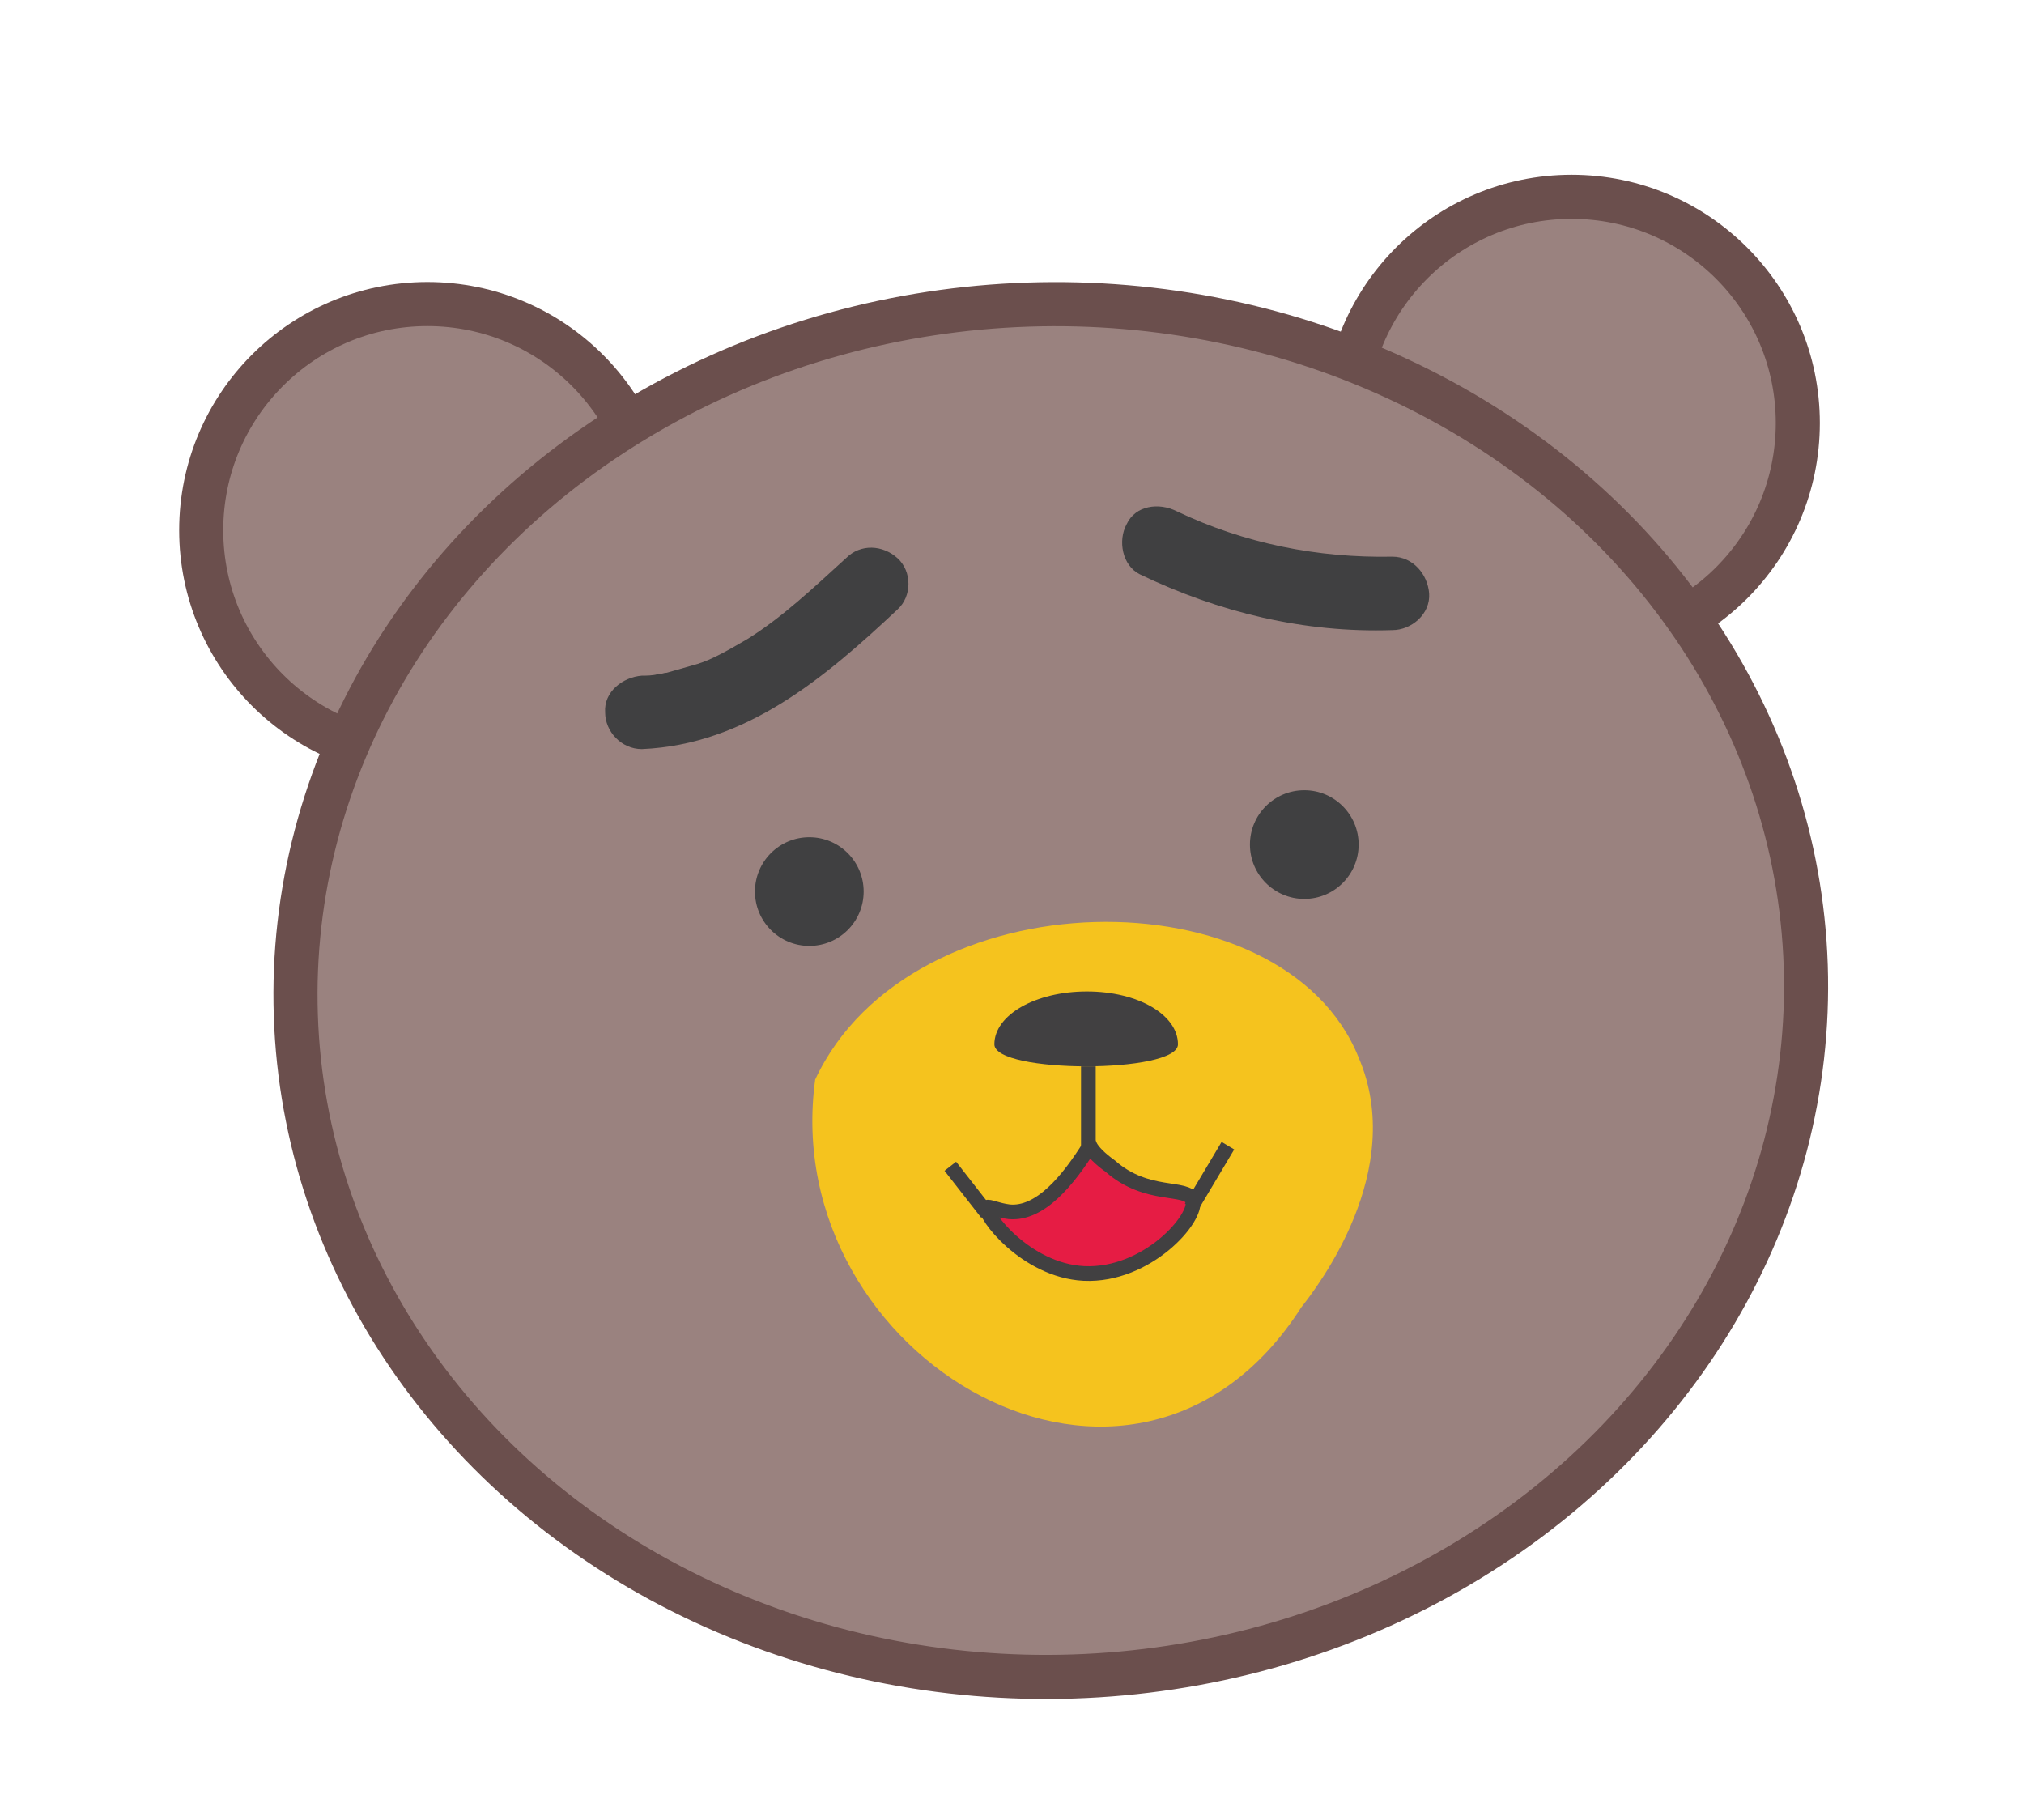 <?xml version="1.0" encoding="utf-8"?>
<!-- Generator: Adobe Illustrator 24.3.0, SVG Export Plug-In . SVG Version: 6.00 Build 0)  -->
<svg version="1.1" id="레이어_1" xmlns="http://www.w3.org/2000/svg" xmlns:xlink="http://www.w3.org/1999/xlink" x="0px"
	 y="0px" viewBox="0 0 137.8 123.9" style="enable-background:new 0 0 137.8 123.9;" xml:space="preserve">
<style type="text/css">
	.st0{fill:#9A827F;stroke:#6B4F4D;stroke-width:3;stroke-miterlimit:10;}
	.st1{fill:#F5C31E;}
	.st2{fill:#404041;}
	.st3{fill:#414041;}
	.st4{fill:#E61C44;stroke:#414041;stroke-miterlimit:10;}
</style>
<circle class="st0" cx="107" cy="28.8" r="15.4"/>
<circle class="st0" cx="29.1" cy="36.1" r="15.4"/>
<ellipse transform="matrix(1 -3.294913e-02 3.294913e-02 1 -2.181 2.393)" class="st0" cx="71.5" cy="67.4" rx="51.4" ry="46.7"/>
<path class="st1" d="M55.5,73.5c6.5-13.9,31.9-14.2,37-1.5c3.3,7.7-2.8,15.6-3.9,17C77.2,106.8,52.9,92.5,55.5,73.5z"/>
<circle class="st2" cx="55.1" cy="60.7" r="3.7"/>
<circle class="st2" cx="88.8" cy="57.5" r="3.7"/>
<path class="st3" d="M80.2,71.1c0,2-12.5,2-12.5,0c0-2,2.8-3.6,6.3-3.6S80.2,69.1,80.2,71.1z"/>
<path class="st4" d="M74.2,78c-1.5,2.4-3.4,4.7-5.5,4.5c-0.8-0.1-1.4-0.4-1.5-0.3c-0.3,0.4,2.6,4.3,6.6,4.5c4.3,0.2,7.8-3.8,7.4-5
	c-0.4-1-3.1-0.1-5.6-2.3C74.9,78.9,74.4,78.4,74.2,78z"/>
<line class="st4" x1="83.6" y1="78" x2="81.1" y2="82.2"/>
<line class="st4" x1="64.7" y1="79.4" x2="67.2" y2="82.6"/>
<line class="st4" x1="74.1" y1="78.3" x2="74.1" y2="72.6"/>
<g>
	<g>
		<path class="st2" d="M43.7,51c7.1-0.3,12.5-4.9,17.4-9.5c1-0.9,1-2.6,0-3.5c-1-0.9-2.5-1-3.5,0c-2.2,2-4.3,4-6.7,5.5
			c-1.2,0.7-2.4,1.4-3.4,1.7c-0.7,0.2-1.4,0.4-2.1,0.6c-0.2,0-0.4,0.1-0.5,0.1c-0.3,0-0.4,0.1-0.1,0C44.4,46,44,46,43.7,46
			c-1.3,0.1-2.6,1.1-2.5,2.5C41.2,49.8,42.3,51,43.7,51L43.7,51z"/>
	</g>
</g>
<g>
	<g>
		<path class="st2" d="M77.6,39.1c5.4,2.6,11.2,4,17.2,3.8c1.3,0,2.6-1.1,2.5-2.5c-0.1-1.3-1.1-2.5-2.5-2.5
			C89.7,38,84.7,37,80.1,34.8c-1.2-0.6-2.8-0.4-3.4,0.9C76.1,36.8,76.4,38.5,77.6,39.1L77.6,39.1z"/>
	</g>
</g>
</svg>
